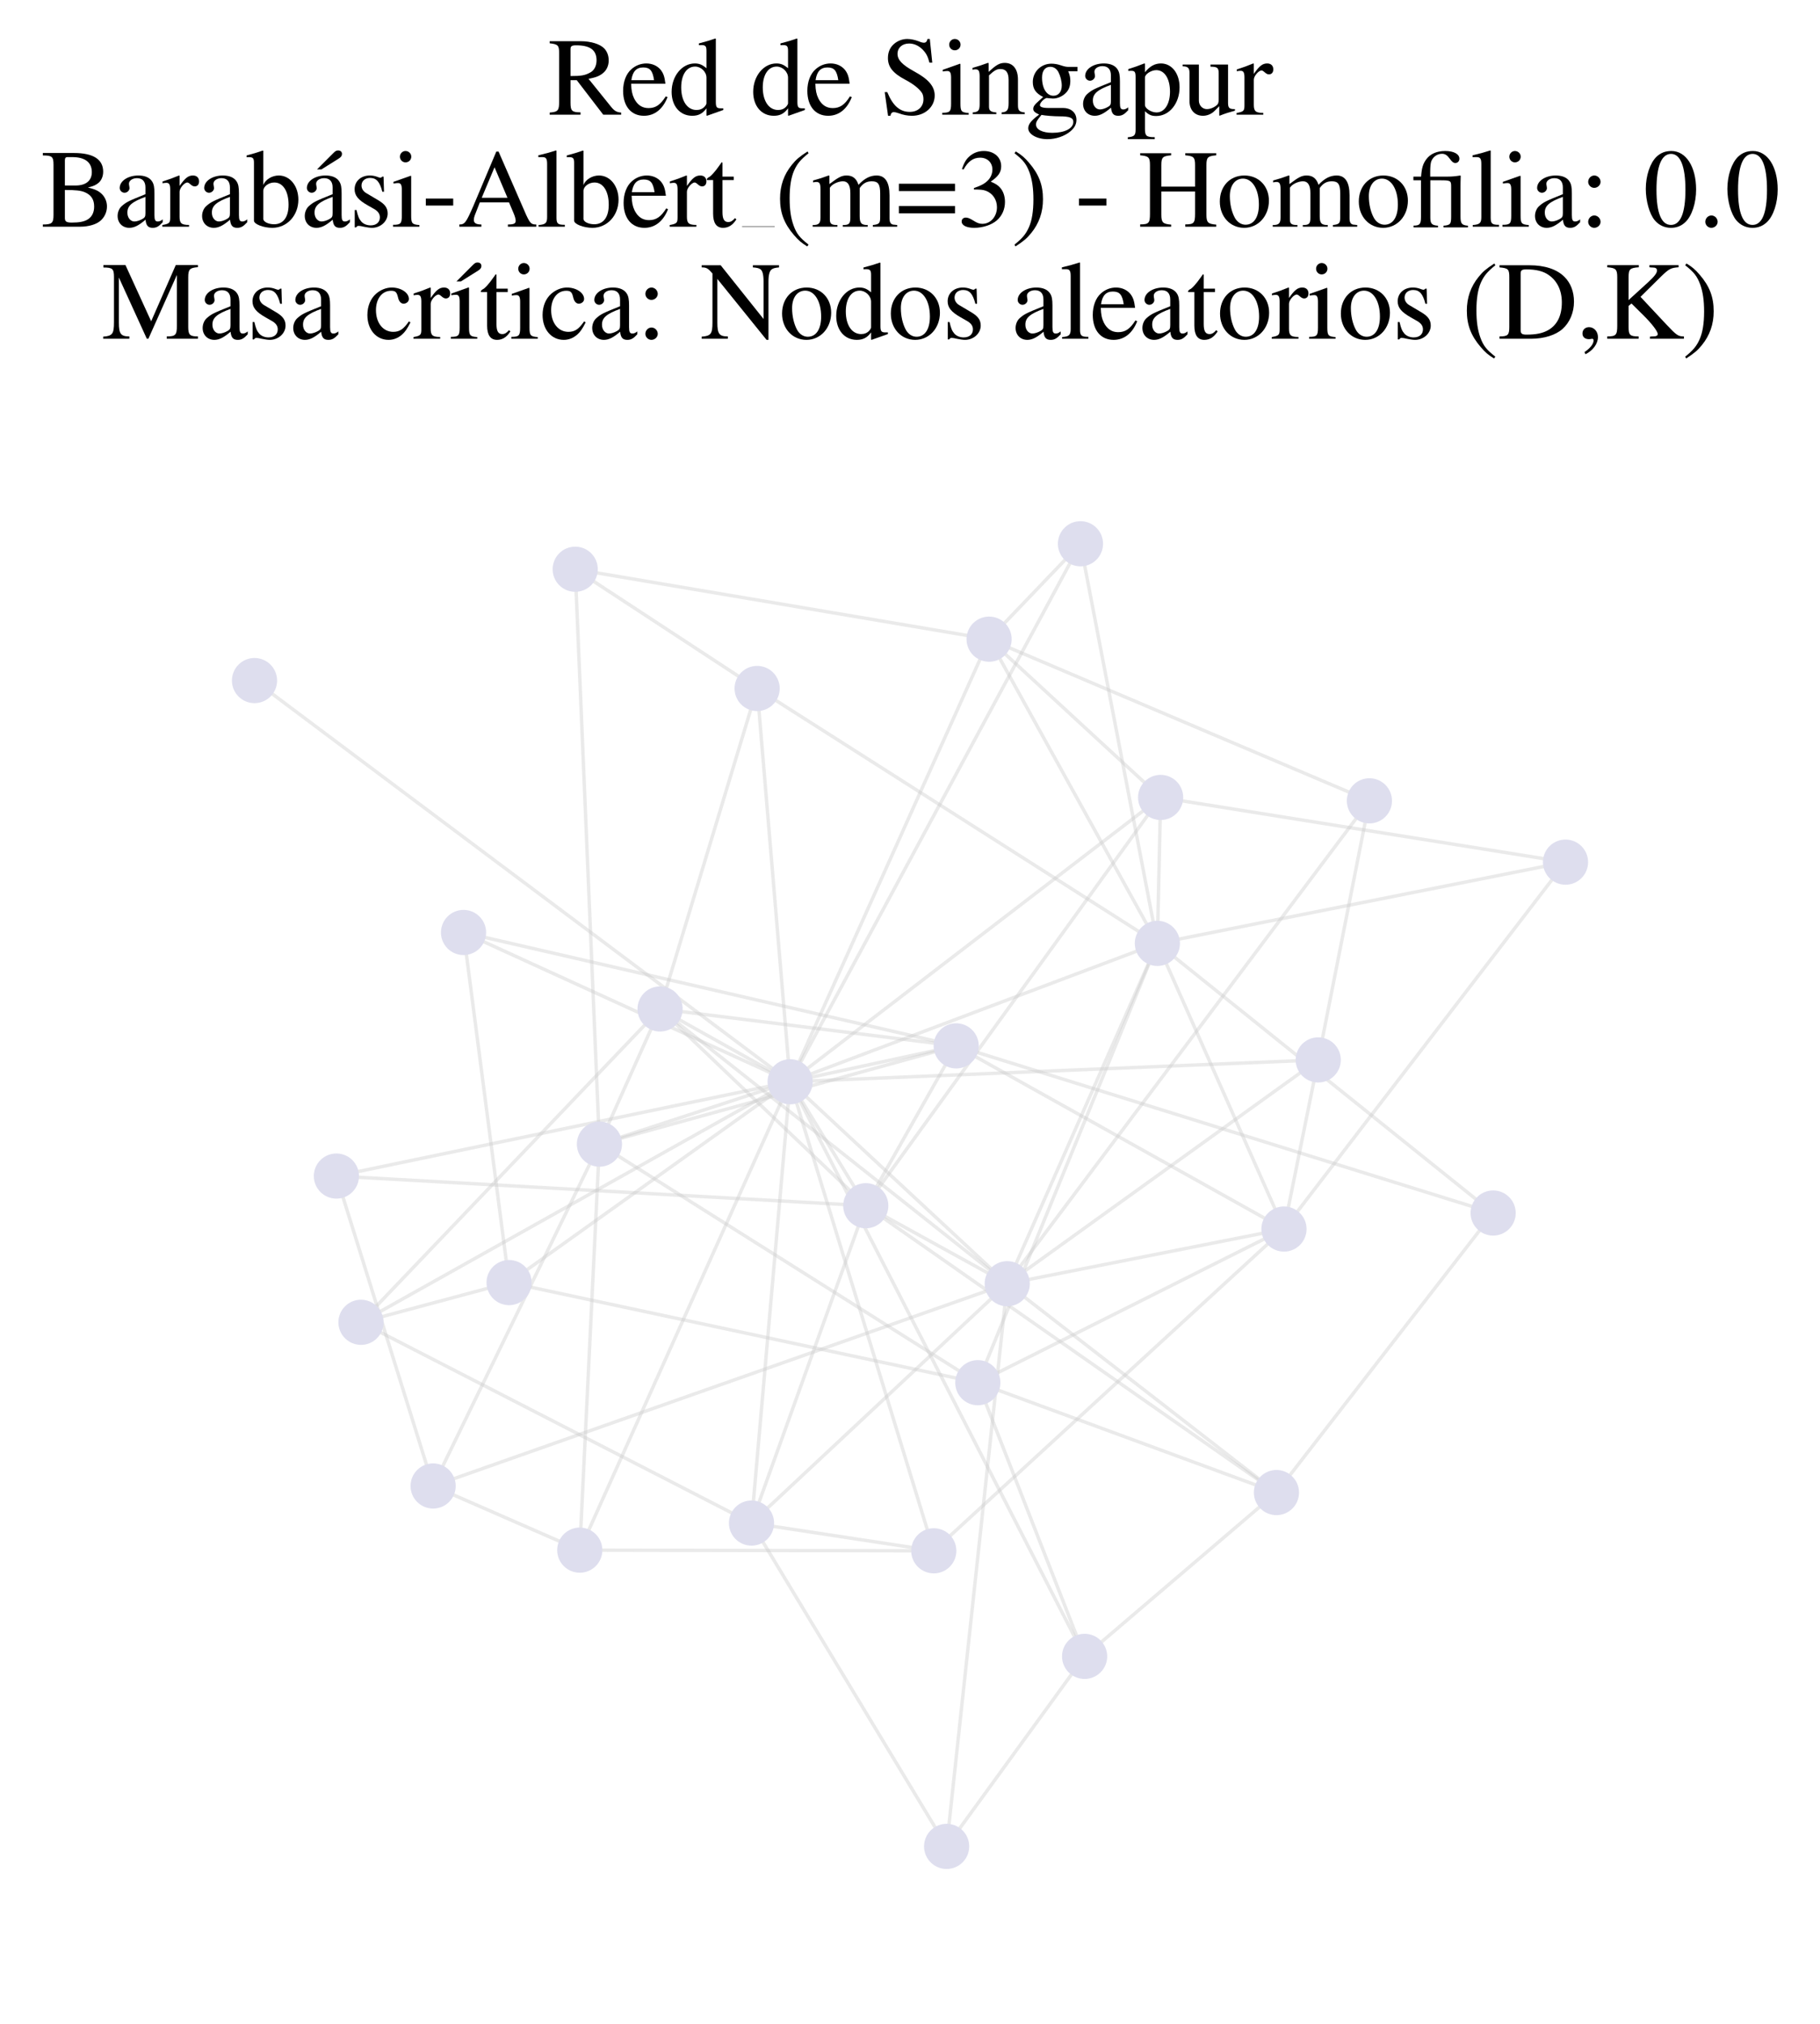 <?xml version="1.0" encoding="utf-8" standalone="no"?>
<!DOCTYPE svg PUBLIC "-//W3C//DTD SVG 1.1//EN"
  "http://www.w3.org/Graphics/SVG/1.1/DTD/svg11.dtd">
<svg xmlns:xlink="http://www.w3.org/1999/xlink" width="160.052pt" height="177.988pt" viewBox="0 0 160.052 177.988" xmlns="http://www.w3.org/2000/svg" version="1.1">
 <defs>
  <style type="text/css">*{stroke-linejoin: round; stroke-linecap: butt}</style>
 </defs>
 <g id="figure_1">
  <g id="patch_1">
   <path d="M 0 177.988 
L 160.052 177.988 
L 160.052 -0 
L 0 -0 
z
" style="fill: #ffffff"/>
  </g>
  <g id="axes_1">
   <g id="LineCollection_1">
    <path d="M 69.485 95.124 
L 58.048 88.721 
" clip-path="url(#p60ad397b7a)" style="fill: none; stroke: #cccccc; stroke-opacity: 0.4; stroke-width: 0.3"/>
    <path d="M 69.485 95.124 
L 115.926 93.201 
" clip-path="url(#p60ad397b7a)" style="fill: none; stroke: #cccccc; stroke-opacity: 0.4; stroke-width: 0.3"/>
    <path d="M 69.485 95.124 
L 22.382 59.845 
" clip-path="url(#p60ad397b7a)" style="fill: none; stroke: #cccccc; stroke-opacity: 0.4; stroke-width: 0.3"/>
    <path d="M 69.485 95.124 
L 88.577 112.882 
" clip-path="url(#p60ad397b7a)" style="fill: none; stroke: #cccccc; stroke-opacity: 0.4; stroke-width: 0.3"/>
    <path d="M 69.485 95.124 
L 76.137 106.024 
" clip-path="url(#p60ad397b7a)" style="fill: none; stroke: #cccccc; stroke-opacity: 0.4; stroke-width: 0.3"/>
    <path d="M 69.485 95.124 
L 84.088 91.968 
" clip-path="url(#p60ad397b7a)" style="fill: none; stroke: #cccccc; stroke-opacity: 0.4; stroke-width: 0.3"/>
    <path d="M 69.485 95.124 
L 52.715 100.608 
" clip-path="url(#p60ad397b7a)" style="fill: none; stroke: #cccccc; stroke-opacity: 0.4; stroke-width: 0.3"/>
    <path d="M 69.485 95.124 
L 66.088 133.929 
" clip-path="url(#p60ad397b7a)" style="fill: none; stroke: #cccccc; stroke-opacity: 0.4; stroke-width: 0.3"/>
    <path d="M 69.485 95.124 
L 82.117 136.368 
" clip-path="url(#p60ad397b7a)" style="fill: none; stroke: #cccccc; stroke-opacity: 0.4; stroke-width: 0.3"/>
    <path d="M 69.485 95.124 
L 31.745 116.275 
" clip-path="url(#p60ad397b7a)" style="fill: none; stroke: #cccccc; stroke-opacity: 0.4; stroke-width: 0.3"/>
    <path d="M 69.485 95.124 
L 50.985 136.31 
" clip-path="url(#p60ad397b7a)" style="fill: none; stroke: #cccccc; stroke-opacity: 0.4; stroke-width: 0.3"/>
    <path d="M 69.485 95.124 
L 101.78 82.955 
" clip-path="url(#p60ad397b7a)" style="fill: none; stroke: #cccccc; stroke-opacity: 0.4; stroke-width: 0.3"/>
    <path d="M 69.485 95.124 
L 44.769 112.782 
" clip-path="url(#p60ad397b7a)" style="fill: none; stroke: #cccccc; stroke-opacity: 0.4; stroke-width: 0.3"/>
    <path d="M 69.485 95.124 
L 40.763 81.997 
" clip-path="url(#p60ad397b7a)" style="fill: none; stroke: #cccccc; stroke-opacity: 0.4; stroke-width: 0.3"/>
    <path d="M 69.485 95.124 
L 95.381 145.651 
" clip-path="url(#p60ad397b7a)" style="fill: none; stroke: #cccccc; stroke-opacity: 0.4; stroke-width: 0.3"/>
    <path d="M 69.485 95.124 
L 102.066 70.121 
" clip-path="url(#p60ad397b7a)" style="fill: none; stroke: #cccccc; stroke-opacity: 0.4; stroke-width: 0.3"/>
    <path d="M 69.485 95.124 
L 86.982 56.205 
" clip-path="url(#p60ad397b7a)" style="fill: none; stroke: #cccccc; stroke-opacity: 0.4; stroke-width: 0.3"/>
    <path d="M 69.485 95.124 
L 29.584 103.415 
" clip-path="url(#p60ad397b7a)" style="fill: none; stroke: #cccccc; stroke-opacity: 0.4; stroke-width: 0.3"/>
    <path d="M 69.485 95.124 
L 95.017 47.815 
" clip-path="url(#p60ad397b7a)" style="fill: none; stroke: #cccccc; stroke-opacity: 0.4; stroke-width: 0.3"/>
    <path d="M 69.485 95.124 
L 66.583 60.541 
" clip-path="url(#p60ad397b7a)" style="fill: none; stroke: #cccccc; stroke-opacity: 0.4; stroke-width: 0.3"/>
    <path d="M 58.048 88.721 
L 88.577 112.882 
" clip-path="url(#p60ad397b7a)" style="fill: none; stroke: #cccccc; stroke-opacity: 0.4; stroke-width: 0.3"/>
    <path d="M 58.048 88.721 
L 76.137 106.024 
" clip-path="url(#p60ad397b7a)" style="fill: none; stroke: #cccccc; stroke-opacity: 0.4; stroke-width: 0.3"/>
    <path d="M 58.048 88.721 
L 84.088 91.968 
" clip-path="url(#p60ad397b7a)" style="fill: none; stroke: #cccccc; stroke-opacity: 0.4; stroke-width: 0.3"/>
    <path d="M 58.048 88.721 
L 52.715 100.608 
" clip-path="url(#p60ad397b7a)" style="fill: none; stroke: #cccccc; stroke-opacity: 0.4; stroke-width: 0.3"/>
    <path d="M 58.048 88.721 
L 31.745 116.275 
" clip-path="url(#p60ad397b7a)" style="fill: none; stroke: #cccccc; stroke-opacity: 0.4; stroke-width: 0.3"/>
    <path d="M 58.048 88.721 
L 66.583 60.541 
" clip-path="url(#p60ad397b7a)" style="fill: none; stroke: #cccccc; stroke-opacity: 0.4; stroke-width: 0.3"/>
    <path d="M 115.926 93.201 
L 88.577 112.882 
" clip-path="url(#p60ad397b7a)" style="fill: none; stroke: #cccccc; stroke-opacity: 0.4; stroke-width: 0.3"/>
    <path d="M 115.926 93.201 
L 112.913 108.074 
" clip-path="url(#p60ad397b7a)" style="fill: none; stroke: #cccccc; stroke-opacity: 0.4; stroke-width: 0.3"/>
    <path d="M 115.926 93.201 
L 120.427 70.419 
" clip-path="url(#p60ad397b7a)" style="fill: none; stroke: #cccccc; stroke-opacity: 0.4; stroke-width: 0.3"/>
    <path d="M 88.577 112.882 
L 76.137 106.024 
" clip-path="url(#p60ad397b7a)" style="fill: none; stroke: #cccccc; stroke-opacity: 0.4; stroke-width: 0.3"/>
    <path d="M 88.577 112.882 
L 112.913 108.074 
" clip-path="url(#p60ad397b7a)" style="fill: none; stroke: #cccccc; stroke-opacity: 0.4; stroke-width: 0.3"/>
    <path d="M 88.577 112.882 
L 66.088 133.929 
" clip-path="url(#p60ad397b7a)" style="fill: none; stroke: #cccccc; stroke-opacity: 0.4; stroke-width: 0.3"/>
    <path d="M 88.577 112.882 
L 101.78 82.955 
" clip-path="url(#p60ad397b7a)" style="fill: none; stroke: #cccccc; stroke-opacity: 0.4; stroke-width: 0.3"/>
    <path d="M 88.577 112.882 
L 38.089 130.668 
" clip-path="url(#p60ad397b7a)" style="fill: none; stroke: #cccccc; stroke-opacity: 0.4; stroke-width: 0.3"/>
    <path d="M 88.577 112.882 
L 112.251 131.247 
" clip-path="url(#p60ad397b7a)" style="fill: none; stroke: #cccccc; stroke-opacity: 0.4; stroke-width: 0.3"/>
    <path d="M 88.577 112.882 
L 120.427 70.419 
" clip-path="url(#p60ad397b7a)" style="fill: none; stroke: #cccccc; stroke-opacity: 0.4; stroke-width: 0.3"/>
    <path d="M 88.577 112.882 
L 83.247 162.361 
" clip-path="url(#p60ad397b7a)" style="fill: none; stroke: #cccccc; stroke-opacity: 0.4; stroke-width: 0.3"/>
    <path d="M 76.137 106.024 
L 84.088 91.968 
" clip-path="url(#p60ad397b7a)" style="fill: none; stroke: #cccccc; stroke-opacity: 0.4; stroke-width: 0.3"/>
    <path d="M 76.137 106.024 
L 66.088 133.929 
" clip-path="url(#p60ad397b7a)" style="fill: none; stroke: #cccccc; stroke-opacity: 0.4; stroke-width: 0.3"/>
    <path d="M 76.137 106.024 
L 112.251 131.247 
" clip-path="url(#p60ad397b7a)" style="fill: none; stroke: #cccccc; stroke-opacity: 0.4; stroke-width: 0.3"/>
    <path d="M 76.137 106.024 
L 102.066 70.121 
" clip-path="url(#p60ad397b7a)" style="fill: none; stroke: #cccccc; stroke-opacity: 0.4; stroke-width: 0.3"/>
    <path d="M 76.137 106.024 
L 29.584 103.415 
" clip-path="url(#p60ad397b7a)" style="fill: none; stroke: #cccccc; stroke-opacity: 0.4; stroke-width: 0.3"/>
    <path d="M 84.088 91.968 
L 52.715 100.608 
" clip-path="url(#p60ad397b7a)" style="fill: none; stroke: #cccccc; stroke-opacity: 0.4; stroke-width: 0.3"/>
    <path d="M 84.088 91.968 
L 112.913 108.074 
" clip-path="url(#p60ad397b7a)" style="fill: none; stroke: #cccccc; stroke-opacity: 0.4; stroke-width: 0.3"/>
    <path d="M 84.088 91.968 
L 40.763 81.997 
" clip-path="url(#p60ad397b7a)" style="fill: none; stroke: #cccccc; stroke-opacity: 0.4; stroke-width: 0.3"/>
    <path d="M 84.088 91.968 
L 131.308 106.665 
" clip-path="url(#p60ad397b7a)" style="fill: none; stroke: #cccccc; stroke-opacity: 0.4; stroke-width: 0.3"/>
    <path d="M 52.715 100.608 
L 50.985 136.31 
" clip-path="url(#p60ad397b7a)" style="fill: none; stroke: #cccccc; stroke-opacity: 0.4; stroke-width: 0.3"/>
    <path d="M 52.715 100.608 
L 85.99 121.585 
" clip-path="url(#p60ad397b7a)" style="fill: none; stroke: #cccccc; stroke-opacity: 0.4; stroke-width: 0.3"/>
    <path d="M 52.715 100.608 
L 38.089 130.668 
" clip-path="url(#p60ad397b7a)" style="fill: none; stroke: #cccccc; stroke-opacity: 0.4; stroke-width: 0.3"/>
    <path d="M 52.715 100.608 
L 50.585 50.055 
" clip-path="url(#p60ad397b7a)" style="fill: none; stroke: #cccccc; stroke-opacity: 0.4; stroke-width: 0.3"/>
    <path d="M 112.913 108.074 
L 82.117 136.368 
" clip-path="url(#p60ad397b7a)" style="fill: none; stroke: #cccccc; stroke-opacity: 0.4; stroke-width: 0.3"/>
    <path d="M 112.913 108.074 
L 101.78 82.955 
" clip-path="url(#p60ad397b7a)" style="fill: none; stroke: #cccccc; stroke-opacity: 0.4; stroke-width: 0.3"/>
    <path d="M 112.913 108.074 
L 85.99 121.585 
" clip-path="url(#p60ad397b7a)" style="fill: none; stroke: #cccccc; stroke-opacity: 0.4; stroke-width: 0.3"/>
    <path d="M 112.913 108.074 
L 137.671 75.812 
" clip-path="url(#p60ad397b7a)" style="fill: none; stroke: #cccccc; stroke-opacity: 0.4; stroke-width: 0.3"/>
    <path d="M 66.088 133.929 
L 82.117 136.368 
" clip-path="url(#p60ad397b7a)" style="fill: none; stroke: #cccccc; stroke-opacity: 0.4; stroke-width: 0.3"/>
    <path d="M 66.088 133.929 
L 31.745 116.275 
" clip-path="url(#p60ad397b7a)" style="fill: none; stroke: #cccccc; stroke-opacity: 0.4; stroke-width: 0.3"/>
    <path d="M 66.088 133.929 
L 83.247 162.361 
" clip-path="url(#p60ad397b7a)" style="fill: none; stroke: #cccccc; stroke-opacity: 0.4; stroke-width: 0.3"/>
    <path d="M 82.117 136.368 
L 50.985 136.31 
" clip-path="url(#p60ad397b7a)" style="fill: none; stroke: #cccccc; stroke-opacity: 0.4; stroke-width: 0.3"/>
    <path d="M 31.745 116.275 
L 44.769 112.782 
" clip-path="url(#p60ad397b7a)" style="fill: none; stroke: #cccccc; stroke-opacity: 0.4; stroke-width: 0.3"/>
    <path d="M 50.985 136.31 
L 38.089 130.668 
" clip-path="url(#p60ad397b7a)" style="fill: none; stroke: #cccccc; stroke-opacity: 0.4; stroke-width: 0.3"/>
    <path d="M 101.78 82.955 
L 85.99 121.585 
" clip-path="url(#p60ad397b7a)" style="fill: none; stroke: #cccccc; stroke-opacity: 0.4; stroke-width: 0.3"/>
    <path d="M 101.78 82.955 
L 102.066 70.121 
" clip-path="url(#p60ad397b7a)" style="fill: none; stroke: #cccccc; stroke-opacity: 0.4; stroke-width: 0.3"/>
    <path d="M 101.78 82.955 
L 86.982 56.205 
" clip-path="url(#p60ad397b7a)" style="fill: none; stroke: #cccccc; stroke-opacity: 0.4; stroke-width: 0.3"/>
    <path d="M 101.78 82.955 
L 95.017 47.815 
" clip-path="url(#p60ad397b7a)" style="fill: none; stroke: #cccccc; stroke-opacity: 0.4; stroke-width: 0.3"/>
    <path d="M 101.78 82.955 
L 66.583 60.541 
" clip-path="url(#p60ad397b7a)" style="fill: none; stroke: #cccccc; stroke-opacity: 0.4; stroke-width: 0.3"/>
    <path d="M 101.78 82.955 
L 137.671 75.812 
" clip-path="url(#p60ad397b7a)" style="fill: none; stroke: #cccccc; stroke-opacity: 0.4; stroke-width: 0.3"/>
    <path d="M 101.78 82.955 
L 131.308 106.665 
" clip-path="url(#p60ad397b7a)" style="fill: none; stroke: #cccccc; stroke-opacity: 0.4; stroke-width: 0.3"/>
    <path d="M 85.99 121.585 
L 44.769 112.782 
" clip-path="url(#p60ad397b7a)" style="fill: none; stroke: #cccccc; stroke-opacity: 0.4; stroke-width: 0.3"/>
    <path d="M 85.99 121.585 
L 112.251 131.247 
" clip-path="url(#p60ad397b7a)" style="fill: none; stroke: #cccccc; stroke-opacity: 0.4; stroke-width: 0.3"/>
    <path d="M 85.99 121.585 
L 95.381 145.651 
" clip-path="url(#p60ad397b7a)" style="fill: none; stroke: #cccccc; stroke-opacity: 0.4; stroke-width: 0.3"/>
    <path d="M 38.089 130.668 
L 29.584 103.415 
" clip-path="url(#p60ad397b7a)" style="fill: none; stroke: #cccccc; stroke-opacity: 0.4; stroke-width: 0.3"/>
    <path d="M 44.769 112.782 
L 40.763 81.997 
" clip-path="url(#p60ad397b7a)" style="fill: none; stroke: #cccccc; stroke-opacity: 0.4; stroke-width: 0.3"/>
    <path d="M 112.251 131.247 
L 95.381 145.651 
" clip-path="url(#p60ad397b7a)" style="fill: none; stroke: #cccccc; stroke-opacity: 0.4; stroke-width: 0.3"/>
    <path d="M 112.251 131.247 
L 131.308 106.665 
" clip-path="url(#p60ad397b7a)" style="fill: none; stroke: #cccccc; stroke-opacity: 0.4; stroke-width: 0.3"/>
    <path d="M 95.381 145.651 
L 83.247 162.361 
" clip-path="url(#p60ad397b7a)" style="fill: none; stroke: #cccccc; stroke-opacity: 0.4; stroke-width: 0.3"/>
    <path d="M 102.066 70.121 
L 86.982 56.205 
" clip-path="url(#p60ad397b7a)" style="fill: none; stroke: #cccccc; stroke-opacity: 0.4; stroke-width: 0.3"/>
    <path d="M 102.066 70.121 
L 137.671 75.812 
" clip-path="url(#p60ad397b7a)" style="fill: none; stroke: #cccccc; stroke-opacity: 0.4; stroke-width: 0.3"/>
    <path d="M 86.982 56.205 
L 95.017 47.815 
" clip-path="url(#p60ad397b7a)" style="fill: none; stroke: #cccccc; stroke-opacity: 0.4; stroke-width: 0.3"/>
    <path d="M 86.982 56.205 
L 120.427 70.419 
" clip-path="url(#p60ad397b7a)" style="fill: none; stroke: #cccccc; stroke-opacity: 0.4; stroke-width: 0.3"/>
    <path d="M 86.982 56.205 
L 50.585 50.055 
" clip-path="url(#p60ad397b7a)" style="fill: none; stroke: #cccccc; stroke-opacity: 0.4; stroke-width: 0.3"/>
    <path d="M 66.583 60.541 
L 50.585 50.055 
" clip-path="url(#p60ad397b7a)" style="fill: none; stroke: #cccccc; stroke-opacity: 0.4; stroke-width: 0.3"/>
   </g>
   <g id="PathCollection_1">
    <defs>
     <path id="C0_0_8734e016ea" d="M 0 1.936 
C 0.514 1.936 1.006 1.732 1.369 1.369 
C 1.732 1.006 1.936 0.514 1.936 -0 
C 1.936 -0.514 1.732 -1.006 1.369 -1.369 
C 1.006 -1.732 0.514 -1.936 0 -1.936 
C -0.514 -1.936 -1.006 -1.732 -1.369 -1.369 
C -1.732 -1.006 -1.936 -0.514 -1.936 0 
C -1.936 0.514 -1.732 1.006 -1.369 1.369 
C -1.006 1.732 -0.514 1.936 0 1.936 
z
"/>
    </defs>
    <g clip-path="url(#p60ad397b7a)">
     <use xlink:href="#C0_0_8734e016ea" x="69.485" y="95.124" style="fill: #dedeee; stroke: #dedeee; stroke-width: 0.1"/>
    </g>
    <g clip-path="url(#p60ad397b7a)">
     <use xlink:href="#C0_0_8734e016ea" x="58.048" y="88.721" style="fill: #dedeee; stroke: #dedeee; stroke-width: 0.1"/>
    </g>
    <g clip-path="url(#p60ad397b7a)">
     <use xlink:href="#C0_0_8734e016ea" x="115.926" y="93.201" style="fill: #dedeee; stroke: #dedeee; stroke-width: 0.1"/>
    </g>
    <g clip-path="url(#p60ad397b7a)">
     <use xlink:href="#C0_0_8734e016ea" x="22.382" y="59.845" style="fill: #dedeee; stroke: #dedeee; stroke-width: 0.1"/>
    </g>
    <g clip-path="url(#p60ad397b7a)">
     <use xlink:href="#C0_0_8734e016ea" x="88.577" y="112.882" style="fill: #dedeee; stroke: #dedeee; stroke-width: 0.1"/>
    </g>
    <g clip-path="url(#p60ad397b7a)">
     <use xlink:href="#C0_0_8734e016ea" x="76.137" y="106.024" style="fill: #dedeee; stroke: #dedeee; stroke-width: 0.1"/>
    </g>
    <g clip-path="url(#p60ad397b7a)">
     <use xlink:href="#C0_0_8734e016ea" x="84.088" y="91.968" style="fill: #dedeee; stroke: #dedeee; stroke-width: 0.1"/>
    </g>
    <g clip-path="url(#p60ad397b7a)">
     <use xlink:href="#C0_0_8734e016ea" x="52.715" y="100.608" style="fill: #dedeee; stroke: #dedeee; stroke-width: 0.1"/>
    </g>
    <g clip-path="url(#p60ad397b7a)">
     <use xlink:href="#C0_0_8734e016ea" x="112.913" y="108.074" style="fill: #dedeee; stroke: #dedeee; stroke-width: 0.1"/>
    </g>
    <g clip-path="url(#p60ad397b7a)">
     <use xlink:href="#C0_0_8734e016ea" x="66.088" y="133.929" style="fill: #dedeee; stroke: #dedeee; stroke-width: 0.1"/>
    </g>
    <g clip-path="url(#p60ad397b7a)">
     <use xlink:href="#C0_0_8734e016ea" x="82.117" y="136.368" style="fill: #dedeee; stroke: #dedeee; stroke-width: 0.1"/>
    </g>
    <g clip-path="url(#p60ad397b7a)">
     <use xlink:href="#C0_0_8734e016ea" x="31.745" y="116.275" style="fill: #dedeee; stroke: #dedeee; stroke-width: 0.1"/>
    </g>
    <g clip-path="url(#p60ad397b7a)">
     <use xlink:href="#C0_0_8734e016ea" x="50.985" y="136.31" style="fill: #dedeee; stroke: #dedeee; stroke-width: 0.1"/>
    </g>
    <g clip-path="url(#p60ad397b7a)">
     <use xlink:href="#C0_0_8734e016ea" x="101.78" y="82.955" style="fill: #dedeee; stroke: #dedeee; stroke-width: 0.1"/>
    </g>
    <g clip-path="url(#p60ad397b7a)">
     <use xlink:href="#C0_0_8734e016ea" x="85.99" y="121.585" style="fill: #dedeee; stroke: #dedeee; stroke-width: 0.1"/>
    </g>
    <g clip-path="url(#p60ad397b7a)">
     <use xlink:href="#C0_0_8734e016ea" x="38.089" y="130.668" style="fill: #dedeee; stroke: #dedeee; stroke-width: 0.1"/>
    </g>
    <g clip-path="url(#p60ad397b7a)">
     <use xlink:href="#C0_0_8734e016ea" x="44.769" y="112.782" style="fill: #dedeee; stroke: #dedeee; stroke-width: 0.1"/>
    </g>
    <g clip-path="url(#p60ad397b7a)">
     <use xlink:href="#C0_0_8734e016ea" x="40.763" y="81.997" style="fill: #dedeee; stroke: #dedeee; stroke-width: 0.1"/>
    </g>
    <g clip-path="url(#p60ad397b7a)">
     <use xlink:href="#C0_0_8734e016ea" x="112.251" y="131.247" style="fill: #dedeee; stroke: #dedeee; stroke-width: 0.1"/>
    </g>
    <g clip-path="url(#p60ad397b7a)">
     <use xlink:href="#C0_0_8734e016ea" x="95.381" y="145.651" style="fill: #dedeee; stroke: #dedeee; stroke-width: 0.1"/>
    </g>
    <g clip-path="url(#p60ad397b7a)">
     <use xlink:href="#C0_0_8734e016ea" x="102.066" y="70.121" style="fill: #dedeee; stroke: #dedeee; stroke-width: 0.1"/>
    </g>
    <g clip-path="url(#p60ad397b7a)">
     <use xlink:href="#C0_0_8734e016ea" x="86.982" y="56.205" style="fill: #dedeee; stroke: #dedeee; stroke-width: 0.1"/>
    </g>
    <g clip-path="url(#p60ad397b7a)">
     <use xlink:href="#C0_0_8734e016ea" x="29.584" y="103.415" style="fill: #dedeee; stroke: #dedeee; stroke-width: 0.1"/>
    </g>
    <g clip-path="url(#p60ad397b7a)">
     <use xlink:href="#C0_0_8734e016ea" x="95.017" y="47.815" style="fill: #dedeee; stroke: #dedeee; stroke-width: 0.1"/>
    </g>
    <g clip-path="url(#p60ad397b7a)">
     <use xlink:href="#C0_0_8734e016ea" x="66.583" y="60.541" style="fill: #dedeee; stroke: #dedeee; stroke-width: 0.1"/>
    </g>
    <g clip-path="url(#p60ad397b7a)">
     <use xlink:href="#C0_0_8734e016ea" x="120.427" y="70.419" style="fill: #dedeee; stroke: #dedeee; stroke-width: 0.1"/>
    </g>
    <g clip-path="url(#p60ad397b7a)">
     <use xlink:href="#C0_0_8734e016ea" x="137.671" y="75.812" style="fill: #dedeee; stroke: #dedeee; stroke-width: 0.1"/>
    </g>
    <g clip-path="url(#p60ad397b7a)">
     <use xlink:href="#C0_0_8734e016ea" x="131.308" y="106.665" style="fill: #dedeee; stroke: #dedeee; stroke-width: 0.1"/>
    </g>
    <g clip-path="url(#p60ad397b7a)">
     <use xlink:href="#C0_0_8734e016ea" x="50.585" y="50.055" style="fill: #dedeee; stroke: #dedeee; stroke-width: 0.1"/>
    </g>
    <g clip-path="url(#p60ad397b7a)">
     <use xlink:href="#C0_0_8734e016ea" x="83.247" y="162.361" style="fill: #dedeee; stroke: #dedeee; stroke-width: 0.1"/>
    </g>
   </g>
   <g id="text_1">
    <!-- Red de Singapur -->
    <g transform="translate(48.173 10.084) scale(0.096 -0.096)">
     <defs>
      <path id="NimbusRomNo9L-Regu-52" d="M 4218 121 
C 3974 140 3846 205 3661 424 
L 2342 2061 
C 2771 2143 2963 2219 3174 2388 
C 3379 2553 3501 2818 3501 3113 
C 3501 3385 3418 3618 3251 3801 
C 3008 4059 2477 4224 1875 4224 
L 109 4224 
L 109 4102 
C 589 4051 653 3981 653 3528 
L 653 765 
C 653 236 589 159 109 121 
L 109 0 
L 1882 0 
L 1882 134 
C 1389 134 1306 219 1306 692 
L 1306 1984 
L 1664 1984 
L 3187 0 
L 4218 0 
L 4218 121 
z
M 1306 3762 
C 1306 3937 1376 3987 1632 3987 
C 2432 3987 2803 3716 2803 3123 
C 2803 2807 2669 2542 2438 2423 
C 2144 2258 1920 2221 1306 2221 
L 1306 3762 
z
" transform="scale(0.016)"/>
      <path id="NimbusRomNo9L-Regu-65" d="M 2611 1053 
C 2304 564 2029 378 1619 378 
C 1254 378 979 564 794 930 
C 678 1174 634 1386 621 1779 
L 2592 1779 
C 2541 2193 2477 2377 2317 2581 
C 2125 2811 1830 2944 1498 2944 
C 1178 2944 877 2829 634 2611 
C 333 2349 160 1894 160 1370 
C 160 486 621 -64 1357 -64 
C 1965 -64 2445 315 2714 1008 
L 2611 1053 
z
M 634 1984 
C 704 2479 922 2714 1312 2714 
C 1702 2714 1856 2535 1939 1984 
L 634 1984 
z
" transform="scale(0.016)"/>
      <path id="NimbusRomNo9L-Regu-64" d="M 2202 -64 
L 3142 269 
L 3142 365 
C 3027 365 3014 365 2995 365 
C 2765 365 2714 435 2714 731 
L 2714 4364 
L 2682 4377 
C 2374 4268 2150 4204 1741 4096 
L 1741 3994 
C 1792 4000 1830 4000 1882 4000 
C 2118 4000 2176 3936 2176 3672 
L 2176 2669 
C 1933 2874 1760 2944 1504 2944 
C 768 2944 173 2221 173 1312 
C 173 493 653 -64 1357 -64 
C 1715 -64 1958 64 2176 365 
L 2176 -45 
L 2202 -64 
z
M 2176 653 
C 2176 608 2131 531 2067 461 
C 1952 333 1792 269 1606 269 
C 1075 269 723 781 723 1568 
C 723 2291 1037 2765 1523 2765 
C 1862 2765 2176 2464 2176 2125 
L 2176 653 
z
" transform="scale(0.016)"/>
      <path id="NimbusRomNo9L-Regu-53" d="M 2861 4352 
L 2726 4352 
C 2701 4205 2630 4135 2522 4135 
C 2458 4135 2349 4160 2240 4212 
C 2003 4301 1766 4352 1562 4352 
C 1286 4352 1005 4244 794 4058 
C 570 3859 454 3590 454 3256 
C 454 2743 736 2385 1453 2006 
C 1914 1763 2246 1499 2406 1256 
C 2464 1173 2496 1038 2496 884 
C 2496 454 2176 160 1709 160 
C 1139 160 736 513 416 1296 
L 269 1296 
L 461 -64 
L 602 -64 
C 608 57 685 147 781 147 
C 851 147 960 122 1082 79 
C 1325 -14 1581 -64 1837 -64 
C 2573 -64 3142 442 3142 1101 
C 3142 1626 2790 2042 1946 2496 
C 1274 2868 1005 3149 1005 3495 
C 1005 3847 1274 4090 1670 4090 
C 1958 4090 2227 3968 2451 3738 
C 2650 3533 2739 3367 2842 2989 
L 3002 2989 
L 2861 4352 
z
" transform="scale(0.016)"/>
      <path id="NimbusRomNo9L-Regu-69" d="M 1120 2929 
L 128 2579 
L 128 2484 
L 179 2490 
C 256 2502 339 2509 397 2509 
C 550 2509 608 2406 608 2125 
L 608 640 
C 608 179 544 109 102 109 
L 102 0 
L 1619 0 
L 1619 96 
C 1197 128 1146 191 1146 650 
L 1146 2910 
L 1120 2929 
z
M 819 4352 
C 646 4352 499 4205 499 4026 
C 499 3847 640 3699 819 3699 
C 1005 3699 1152 3840 1152 4026 
C 1152 4205 1005 4352 819 4352 
z
" transform="scale(0.016)"/>
      <path id="NimbusRomNo9L-Regu-6e" d="M 102 2579 
C 141 2598 205 2605 275 2605 
C 454 2605 512 2509 512 2195 
L 512 608 
C 512 243 442 154 115 128 
L 115 32 
L 1472 32 
L 1472 128 
C 1146 154 1050 230 1050 461 
L 1050 2259 
C 1357 2547 1498 2624 1709 2624 
C 2022 2624 2176 2426 2176 2003 
L 2176 666 
C 2176 262 2093 154 1773 128 
L 1773 32 
L 3104 32 
L 3104 128 
C 2790 160 2714 237 2714 550 
L 2714 2016 
C 2714 2618 2432 2976 1958 2976 
C 1664 2976 1466 2867 1030 2458 
L 1030 2963 
L 986 2976 
C 672 2861 454 2790 102 2688 
L 102 2579 
z
" transform="scale(0.016)"/>
      <path id="NimbusRomNo9L-Regu-67" d="M 3008 2496 
L 3008 2746 
L 2515 2746 
C 2387 2746 2291 2763 2163 2802 
L 2022 2847 
C 1850 2903 1677 2931 1510 2931 
C 915 2931 442 2467 442 1881 
C 442 1476 614 1230 1037 1018 
C 915 906 800 799 762 768 
C 550 588 467 463 467 338 
C 467 206 544 131 806 6 
C 352 -329 179 -543 179 -781 
C 179 -1124 678 -1408 1286 -1408 
C 1766 -1408 2266 -1238 2598 -962 
C 2842 -759 2950 -548 2950 -299 
C 2950 108 2650 384 2176 384 
L 1350 384 
C 1011 384 851 443 851 548 
C 851 678 1062 908 1235 960 
C 1293 953 1338 947 1357 947 
C 1478 934 1562 928 1600 928 
C 1837 928 2093 1026 2291 1203 
C 2502 1387 2598 1617 2598 1945 
C 2598 2135 2566 2286 2477 2496 
L 3008 2496 
z
M 941 -13 
C 1152 -58 1664 -96 1978 -96 
C 2560 -96 2771 -180 2771 -414 
C 2771 -791 2285 -1043 1562 -1043 
C 998 -1043 627 -855 627 -570 
C 627 -420 672 -336 941 -13 
z
M 973 2145 
C 973 2526 1152 2752 1446 2752 
C 1645 2752 1811 2642 1914 2449 
C 2029 2223 2106 1927 2106 1675 
C 2106 1314 1920 1088 1626 1088 
C 1242 1088 973 1507 973 2126 
L 973 2145 
z
" transform="scale(0.016)"/>
      <path id="NimbusRomNo9L-Regu-61" d="M 2829 423 
C 2720 333 2643 301 2547 301 
C 2400 301 2355 390 2355 672 
L 2355 1920 
C 2355 2253 2323 2438 2227 2592 
C 2086 2822 1811 2944 1434 2944 
C 832 2944 358 2630 358 2227 
C 358 2080 486 1952 634 1952 
C 787 1952 922 2080 922 2221 
C 922 2246 915 2278 909 2323 
C 896 2381 890 2432 890 2477 
C 890 2650 1094 2790 1350 2790 
C 1664 2790 1837 2605 1837 2259 
L 1837 1869 
C 851 1472 742 1421 467 1178 
C 326 1050 237 832 237 621 
C 237 218 518 -64 909 -64 
C 1190 -64 1453 70 1843 403 
C 1875 70 1990 -64 2253 -64 
C 2470 -64 2605 13 2829 256 
L 2829 423 
z
M 1837 783 
C 1837 584 1805 526 1670 449 
C 1517 359 1338 301 1203 301 
C 979 301 800 520 800 796 
L 800 822 
C 800 1201 1062 1433 1837 1715 
L 1837 783 
z
" transform="scale(0.016)"/>
      <path id="NimbusRomNo9L-Regu-70" d="M 58 2516 
C 115 2522 160 2522 218 2522 
C 435 2522 480 2458 480 2155 
L 480 -855 
C 480 -1189 410 -1261 32 -1299 
L 32 -1408 
L 1581 -1408 
L 1581 -1293 
C 1101 -1293 1018 -1222 1018 -816 
L 1018 199 
C 1242 -13 1395 -77 1664 -77 
C 2419 -77 3008 643 3008 1575 
C 3008 2372 2560 2944 1939 2944 
C 1581 2944 1299 2784 1018 2438 
L 1018 2931 
L 979 2944 
C 634 2810 410 2726 58 2618 
L 58 2516 
z
M 1018 2136 
C 1018 2329 1376 2560 1670 2560 
C 2144 2560 2458 2071 2458 1324 
C 2458 611 2144 128 1683 128 
C 1382 128 1018 359 1018 552 
L 1018 2136 
z
" transform="scale(0.016)"/>
      <path id="NimbusRomNo9L-Regu-75" d="M 3066 320 
L 3034 320 
C 2739 320 2669 390 2669 685 
L 2669 2880 
L 1658 2880 
L 1658 2758 
C 2054 2758 2131 2694 2131 2375 
L 2131 875 
C 2131 697 2099 607 2010 537 
C 1837 397 1638 320 1446 320 
C 1197 320 992 537 992 805 
L 992 2880 
L 58 2880 
L 58 2778 
C 365 2778 454 2682 454 2387 
L 454 770 
C 454 263 762 -64 1229 -64 
C 1466 -64 1715 38 1888 211 
L 2163 486 
L 2163 -45 
L 2189 -58 
C 2509 70 2739 141 3066 230 
L 3066 320 
z
" transform="scale(0.016)"/>
      <path id="NimbusRomNo9L-Regu-72" d="M 45 2496 
C 134 2515 192 2522 269 2522 
C 429 2522 486 2419 486 2138 
L 486 538 
C 486 218 442 173 32 96 
L 32 0 
L 1568 0 
L 1568 102 
C 1133 102 1024 199 1024 565 
L 1024 2013 
C 1024 2219 1299 2541 1472 2541 
C 1510 2541 1568 2509 1638 2445 
C 1741 2355 1811 2317 1894 2317 
C 2048 2317 2144 2426 2144 2605 
C 2144 2816 2010 2944 1792 2944 
C 1523 2944 1338 2797 1024 2343 
L 1024 2931 
L 992 2944 
C 653 2803 422 2721 45 2599 
L 45 2496 
z
" transform="scale(0.016)"/>
     </defs>
     <use xlink:href="#NimbusRomNo9L-Regu-52" transform="scale(0.996)"/>
     <use xlink:href="#NimbusRomNo9L-Regu-65" transform="translate(66.45 0) scale(0.996)"/>
     <use xlink:href="#NimbusRomNo9L-Regu-64" transform="translate(110.684 0) scale(0.996)"/>
     <use xlink:href="#NimbusRomNo9L-Regu-64" transform="translate(185.403 0) scale(0.996)"/>
     <use xlink:href="#NimbusRomNo9L-Regu-65" transform="translate(235.217 0) scale(0.996)"/>
     <use xlink:href="#NimbusRomNo9L-Regu-53" transform="translate(304.357 0) scale(0.996)"/>
     <use xlink:href="#NimbusRomNo9L-Regu-69" transform="translate(359.748 0) scale(0.996)"/>
     <use xlink:href="#NimbusRomNo9L-Regu-6e" transform="translate(387.444 0) scale(0.996)"/>
     <use xlink:href="#NimbusRomNo9L-Regu-67" transform="translate(437.257 0) scale(0.996)"/>
     <use xlink:href="#NimbusRomNo9L-Regu-61" transform="translate(486.573 0) scale(0.996)"/>
     <use xlink:href="#NimbusRomNo9L-Regu-70" transform="translate(530.806 0) scale(0.996)"/>
     <use xlink:href="#NimbusRomNo9L-Regu-75" transform="translate(580.619 0) scale(0.996)"/>
     <use xlink:href="#NimbusRomNo9L-Regu-72" transform="translate(630.433 0) scale(0.996)"/>
    </g>
    <!-- Barabási-Albert_(m=3) - Homofilia: 0.0 -->
    <g transform="translate(3.6 19.936) scale(0.096 -0.096)">
     <defs>
      <path id="NimbusRomNo9L-Regu-42" d="M 109 4237 
L 109 4096 
C 646 4096 723 4026 723 3548 
L 723 689 
C 723 212 640 128 109 128 
L 109 0 
L 2246 0 
C 2746 0 3200 136 3437 356 
C 3667 564 3795 855 3795 1165 
C 3795 1451 3680 1710 3482 1897 
C 3290 2072 3117 2150 2701 2253 
C 3034 2335 3168 2398 3322 2531 
C 3482 2671 3578 2903 3578 3163 
C 3578 3871 3008 4237 1901 4237 
L 109 4237 
z
M 1376 2112 
C 1997 2112 2291 2080 2522 1982 
C 2886 1827 3059 1568 3059 1159 
C 3059 809 2925 555 2669 406 
C 2464 290 2202 238 1779 238 
C 1466 238 1376 296 1376 504 
L 1376 2112 
z
M 1376 2368 
L 1376 3812 
C 1376 3944 1421 4001 1517 4001 
L 1798 4001 
C 2534 4001 2925 3699 2925 3137 
C 2925 2646 2586 2368 1984 2368 
L 1376 2368 
z
" transform="scale(0.016)"/>
      <path id="NimbusRomNo9L-Regu-62" d="M 979 4364 
L 947 4377 
C 678 4281 506 4230 205 4147 
L 19 4096 
L 19 3994 
C 58 4000 83 4000 128 4000 
C 384 4000 442 3942 442 3673 
L 442 347 
C 442 147 986 -64 1498 -64 
C 2342 -64 2995 640 2995 1555 
C 2995 2342 2509 2944 1869 2944 
C 1478 2944 1107 2714 979 2400 
L 979 4364 
z
M 979 2061 
C 979 2310 1280 2541 1613 2541 
C 2112 2541 2432 2042 2432 1261 
C 2432 550 2125 141 1600 141 
C 1267 141 979 288 979 448 
L 979 2061 
z
" transform="scale(0.016)"/>
      <path id="NimbusRomNo9L-Regu-b4" d="M 851 3264 
L 1837 3882 
C 1971 3964 2029 4047 2029 4148 
C 2029 4275 1946 4352 1805 4352 
C 1709 4352 1651 4320 1536 4206 
L 595 3264 
L 851 3264 
z
" transform="scale(0.016)"/>
      <path id="NimbusRomNo9L-Regu-73" d="M 2016 2010 
L 1990 2880 
L 1920 2880 
L 1907 2867 
C 1850 2822 1843 2816 1818 2816 
C 1779 2816 1715 2829 1645 2861 
C 1504 2915 1363 2944 1197 2944 
C 691 2944 326 2616 326 2154 
C 326 1796 531 1539 1075 1231 
L 1446 1020 
C 1670 892 1779 737 1779 539 
C 1779 256 1574 77 1248 77 
C 1030 77 832 159 710 298 
C 576 455 518 600 435 960 
L 333 960 
L 333 -39 
L 416 -39 
C 461 33 486 48 563 48 
C 621 48 710 35 858 -2 
C 1037 -39 1210 -64 1325 -64 
C 1818 -64 2227 308 2227 757 
C 2227 1077 2074 1289 1690 1520 
L 998 1930 
C 819 2033 723 2194 723 2367 
C 723 2624 922 2803 1216 2803 
C 1581 2803 1773 2583 1920 2010 
L 2016 2010 
z
" transform="scale(0.016)"/>
      <path id="NimbusRomNo9L-Regu-2d" d="M 250 1619 
L 250 1216 
L 1824 1216 
L 1824 1619 
L 250 1619 
z
" transform="scale(0.016)"/>
      <path id="NimbusRomNo9L-Regu-41" d="M 4518 128 
C 4230 128 4166 192 3942 667 
L 2349 4320 
L 2221 4320 
L 890 1168 
C 480 231 403 128 96 128 
L 96 0 
L 1363 0 
L 1363 128 
C 1056 128 928 212 928 393 
C 928 470 947 560 979 645 
L 1274 1401 
L 2950 1401 
L 3213 778 
C 3290 602 3334 434 3334 342 
C 3334 180 3226 128 2886 128 
L 2886 0 
L 4518 0 
L 4518 128 
z
M 1382 1664 
L 2118 3416 
L 2861 1664 
L 1382 1664 
z
" transform="scale(0.016)"/>
      <path id="NimbusRomNo9L-Regu-6c" d="M 122 4000 
L 160 4000 
C 230 4000 307 4000 358 4000 
C 563 4000 627 3910 627 3610 
L 627 557 
C 627 211 538 128 134 96 
L 134 0 
L 1645 0 
L 1645 109 
C 1242 109 1165 173 1165 528 
L 1165 4371 
L 1139 4384 
C 806 4275 563 4211 122 4103 
L 122 4000 
z
" transform="scale(0.016)"/>
      <path id="NimbusRomNo9L-Regu-74" d="M 1632 2880 
L 986 2880 
L 986 3622 
C 986 3686 979 3706 941 3706 
C 896 3648 858 3590 813 3526 
C 570 3174 294 2867 192 2841 
C 122 2794 83 2748 83 2715 
C 83 2695 90 2682 109 2682 
L 448 2682 
L 448 751 
C 448 212 640 -64 1018 -64 
C 1331 -64 1574 90 1786 423 
L 1702 493 
C 1568 333 1459 269 1318 269 
C 1082 269 986 443 986 847 
L 986 2682 
L 1632 2682 
L 1632 2880 
z
" transform="scale(0.016)"/>
      <path id="NimbusRomNo9L-Regu-28" d="M 1888 4326 
C 1414 4019 1222 3853 986 3558 
C 531 3002 307 2362 307 1613 
C 307 800 544 173 1107 -480 
C 1370 -787 1536 -928 1869 -1133 
L 1946 -1030 
C 1434 -627 1254 -403 1082 77 
C 928 506 858 992 858 1632 
C 858 2304 941 2829 1114 3226 
C 1293 3622 1485 3853 1946 4224 
L 1888 4326 
z
" transform="scale(0.016)"/>
      <path id="NimbusRomNo9L-Regu-6d" d="M 122 2547 
C 205 2566 256 2573 326 2573 
C 493 2573 550 2470 550 2162 
L 550 539 
C 550 192 461 96 102 96 
L 102 0 
L 1523 0 
L 1523 96 
C 1184 96 1088 166 1088 418 
L 1088 2234 
C 1088 2246 1139 2310 1184 2355 
C 1344 2502 1619 2611 1843 2611 
C 2125 2611 2266 2385 2266 1932 
L 2266 528 
C 2266 167 2195 96 1830 96 
L 1830 0 
L 3264 0 
L 3264 96 
C 2899 96 2803 205 2803 603 
L 2803 2221 
C 2995 2496 3206 2611 3501 2611 
C 3866 2611 3981 2438 3981 1907 
L 3981 557 
C 3981 192 3930 141 3558 96 
L 3558 0 
L 4960 0 
L 4960 96 
L 4794 115 
C 4602 115 4518 230 4518 480 
L 4518 1802 
C 4518 2559 4269 2944 3776 2944 
C 3405 2944 3078 2778 2733 2407 
C 2618 2771 2400 2944 2054 2944 
C 1773 2944 1594 2854 1062 2451 
L 1062 2931 
L 1018 2944 
C 691 2822 474 2752 122 2656 
L 122 2547 
z
" transform="scale(0.016)"/>
      <path id="NimbusRomNo9L-Regu-3d" d="M 3418 2470 
L 192 2470 
L 192 2048 
L 3418 2048 
L 3418 2470 
z
M 3418 1190 
L 192 1190 
L 192 768 
L 3418 768 
L 3418 1190 
z
" transform="scale(0.016)"/>
      <path id="NimbusRomNo9L-Regu-33" d="M 979 2138 
C 1357 2138 1504 2125 1658 2068 
C 2054 1927 2304 1562 2304 1120 
C 2304 583 1939 167 1466 167 
C 1293 167 1165 212 928 365 
C 736 480 627 525 518 525 
C 371 525 275 436 275 301 
C 275 77 550 -64 998 -64 
C 1491 -64 1997 103 2298 365 
C 2598 628 2765 999 2765 1428 
C 2765 1754 2662 2055 2477 2253 
C 2349 2394 2227 2471 1946 2592 
C 2387 2893 2547 3130 2547 3476 
C 2547 3994 2138 4352 1549 4352 
C 1229 4352 947 4244 717 4039 
C 525 3866 429 3699 288 3315 
L 384 3290 
C 646 3757 934 3968 1338 3968 
C 1754 3968 2042 3687 2042 3284 
C 2042 3053 1946 2823 1786 2663 
C 1594 2471 1414 2375 979 2221 
L 979 2138 
z
" transform="scale(0.016)"/>
      <path id="NimbusRomNo9L-Regu-29" d="M 243 -1133 
C 717 -826 909 -659 1146 -365 
C 1600 192 1824 832 1824 1581 
C 1824 2400 1587 3021 1024 3674 
C 762 3981 595 4122 262 4326 
L 186 4224 
C 698 3821 870 3597 1050 3117 
C 1203 2688 1274 2202 1274 1562 
C 1274 896 1190 365 1018 -26 
C 838 -429 646 -659 186 -1030 
L 243 -1133 
z
" transform="scale(0.016)"/>
      <path id="NimbusRomNo9L-Regu-48" d="M 1338 2304 
L 1338 3533 
C 1338 3990 1408 4059 1901 4104 
L 1901 4224 
L 122 4224 
L 122 4104 
C 614 4059 685 3989 685 3527 
L 685 749 
C 685 210 621 134 122 134 
L 122 0 
L 1901 0 
L 1901 121 
C 1421 159 1338 242 1338 699 
L 1338 2022 
L 3277 2022 
L 3277 757 
C 3277 211 3213 134 2714 134 
L 2714 0 
L 4493 0 
L 4493 121 
C 4013 159 3930 242 3930 696 
L 3930 3529 
C 3930 3989 4000 4059 4493 4104 
L 4493 4224 
L 2714 4224 
L 2714 4104 
C 3206 4059 3277 3990 3277 3533 
L 3277 2304 
L 1338 2304 
z
" transform="scale(0.016)"/>
      <path id="NimbusRomNo9L-Regu-6f" d="M 1600 2944 
C 768 2944 186 2330 186 1446 
C 186 582 781 -64 1587 -64 
C 2394 -64 3008 614 3008 1498 
C 3008 2336 2419 2944 1600 2944 
z
M 1517 2765 
C 2054 2765 2432 2150 2432 1274 
C 2432 550 2144 115 1664 115 
C 1414 115 1178 269 1043 525 
C 864 858 762 1306 762 1760 
C 762 2368 1062 2765 1517 2765 
z
" transform="scale(0.016)"/>
      <path id="NimbusRomNo9L-Regu-2" d="M 198 2669 
L 634 2669 
L 634 566 
C 634 148 563 64 205 64 
L 205 -38 
L 1613 -38 
L 1613 58 
C 1254 84 1171 175 1171 532 
L 1171 2669 
L 1722 2669 
C 2336 2669 2368 2650 2368 2305 
L 2368 591 
C 2368 149 2323 90 1926 58 
L 1926 -38 
L 3334 -38 
L 3334 58 
C 2976 90 2906 175 2906 590 
L 2906 2289 
C 2906 2431 2906 2581 2918 2924 
L 2893 2943 
C 2611 2899 2426 2880 2170 2880 
L 1165 2880 
L 1165 3151 
C 1165 3429 1184 3624 1216 3732 
C 1306 4003 1555 4192 1843 4192 
C 2022 4192 2144 4110 2298 3895 
C 2419 3726 2502 3663 2611 3663 
C 2746 3663 2842 3770 2842 3909 
C 2842 4175 2522 4352 2029 4352 
C 1542 4352 1171 4188 941 3878 
C 749 3619 678 3385 640 2880 
L 198 2880 
L 198 2669 
z
" transform="scale(0.016)"/>
      <path id="NimbusRomNo9L-Regu-3a" d="M 870 2944 
C 678 2944 518 2777 518 2579 
C 518 2393 678 2233 864 2233 
C 1062 2233 1229 2393 1229 2579 
C 1229 2777 1062 2944 870 2944 
z
M 870 646 
C 678 646 518 480 518 281 
C 518 96 678 -64 864 -64 
C 1062 -64 1229 96 1229 281 
C 1229 480 1062 646 870 646 
z
" transform="scale(0.016)"/>
      <path id="NimbusRomNo9L-Regu-30" d="M 1626 4352 
C 1274 4352 1005 4244 768 4020 
C 397 3661 154 2925 154 2176 
C 154 1479 365 730 666 372 
C 902 90 1229 -64 1600 -64 
C 1926 -64 2202 45 2432 269 
C 2803 621 3046 1364 3046 2138 
C 3046 3450 2464 4352 1626 4352 
z
M 1606 4186 
C 2144 4186 2432 3463 2432 2125 
C 2432 788 2150 103 1600 103 
C 1050 103 768 788 768 2119 
C 768 3476 1056 4186 1606 4186 
z
" transform="scale(0.016)"/>
      <path id="NimbusRomNo9L-Regu-2e" d="M 800 646 
C 608 646 448 480 448 281 
C 448 96 608 -64 794 -64 
C 992 -64 1158 96 1158 281 
C 1158 480 992 646 800 646 
z
" transform="scale(0.016)"/>
     </defs>
     <use xlink:href="#NimbusRomNo9L-Regu-42" transform="scale(0.996)"/>
     <use xlink:href="#NimbusRomNo9L-Regu-61" transform="translate(66.45 0) scale(0.996)"/>
     <use xlink:href="#NimbusRomNo9L-Regu-72" transform="translate(110.684 0) scale(0.996)"/>
     <use xlink:href="#NimbusRomNo9L-Regu-61" transform="translate(143.859 0) scale(0.996)"/>
     <use xlink:href="#NimbusRomNo9L-Regu-62" transform="translate(188.092 0) scale(0.996)"/>
     <use xlink:href="#NimbusRomNo9L-Regu-b4" transform="translate(243.435 0.498) scale(0.996)"/>
     <use xlink:href="#NimbusRomNo9L-Regu-61" transform="translate(237.906 0) scale(0.996)"/>
     <use xlink:href="#NimbusRomNo9L-Regu-73" transform="translate(282.139 0) scale(0.996)"/>
     <use xlink:href="#NimbusRomNo9L-Regu-69" transform="translate(320.893 0) scale(0.996)"/>
     <use xlink:href="#NimbusRomNo9L-Regu-2d" transform="translate(348.588 0) scale(0.996)"/>
     <use xlink:href="#NimbusRomNo9L-Regu-41" transform="translate(381.763 0) scale(0.996)"/>
     <use xlink:href="#NimbusRomNo9L-Regu-6c" transform="translate(453.693 0) scale(0.996)"/>
     <use xlink:href="#NimbusRomNo9L-Regu-62" transform="translate(481.388 0) scale(0.996)"/>
     <use xlink:href="#NimbusRomNo9L-Regu-65" transform="translate(531.202 0) scale(0.996)"/>
     <use xlink:href="#NimbusRomNo9L-Regu-72" transform="translate(575.435 0) scale(0.996)"/>
     <use xlink:href="#NimbusRomNo9L-Regu-74" transform="translate(608.61 0) scale(0.996)"/>
     <use xlink:href="#NimbusRomNo9L-Regu-28" transform="translate(672.171 0) scale(0.996)"/>
     <use xlink:href="#NimbusRomNo9L-Regu-6d" transform="translate(705.346 0) scale(0.996)"/>
     <use xlink:href="#NimbusRomNo9L-Regu-3d" transform="translate(782.855 0) scale(0.996)"/>
     <use xlink:href="#NimbusRomNo9L-Regu-33" transform="translate(839.043 0) scale(0.996)"/>
     <use xlink:href="#NimbusRomNo9L-Regu-29" transform="translate(888.856 0) scale(0.996)"/>
     <use xlink:href="#NimbusRomNo9L-Regu-2d" transform="translate(946.938 0) scale(0.996)"/>
     <use xlink:href="#NimbusRomNo9L-Regu-48" transform="translate(1005.02 0) scale(0.996)"/>
     <use xlink:href="#NimbusRomNo9L-Regu-6f" transform="translate(1076.95 0) scale(0.996)"/>
     <use xlink:href="#NimbusRomNo9L-Regu-6d" transform="translate(1126.763 0) scale(0.996)"/>
     <use xlink:href="#NimbusRomNo9L-Regu-6f" transform="translate(1204.271 0) scale(0.996)"/>
     <use xlink:href="#NimbusRomNo9L-Regu-2" transform="translate(1254.085 0) scale(0.996)"/>
     <use xlink:href="#NimbusRomNo9L-Regu-6c" transform="translate(1309.476 0) scale(0.996)"/>
     <use xlink:href="#NimbusRomNo9L-Regu-69" transform="translate(1337.171 0) scale(0.996)"/>
     <use xlink:href="#NimbusRomNo9L-Regu-61" transform="translate(1364.867 0) scale(0.996)"/>
     <use xlink:href="#NimbusRomNo9L-Regu-3a" transform="translate(1409.1 0) scale(0.996)"/>
     <use xlink:href="#NimbusRomNo9L-Regu-30" transform="translate(1467.679 0) scale(0.996)"/>
     <use xlink:href="#NimbusRomNo9L-Regu-2e" transform="translate(1517.493 0) scale(0.996)"/>
     <use xlink:href="#NimbusRomNo9L-Regu-30" transform="translate(1542.399 0) scale(0.996)"/>
     <path d="M 642.283 0 
L 672.171 0 
L 672.171 0.399 
L 642.283 0.399 
L 642.283 0 
z
"/>
    </g>
    <!-- Masa crítica: Nodos aleatorios (D,K) -->
    <g transform="translate(8.956 29.788) scale(0.096 -0.096)">
     <defs>
      <path id="NimbusRomNo9L-Regu-4d" d="M 4314 3667 
L 4314 751 
C 4314 217 4237 134 3731 134 
L 3731 0 
L 5523 0 
L 5523 134 
C 5056 134 4966 223 4966 681 
L 4966 3536 
C 4966 3993 5050 4077 5523 4115 
L 5523 4237 
L 4250 4237 
L 2835 1004 
L 1357 4237 
L 90 4237 
L 90 4096 
C 614 4096 698 4019 698 3550 
L 698 943 
C 698 282 608 159 77 121 
L 77 0 
L 1581 0 
L 1581 134 
C 1088 134 979 282 979 931 
L 979 3520 
L 2586 0 
L 2675 0 
L 4314 3667 
z
" transform="scale(0.016)"/>
      <path id="NimbusRomNo9L-Regu-63" d="M 2547 998 
C 2240 550 2010 397 1645 397 
C 1062 397 653 909 653 1645 
C 653 2304 1005 2758 1523 2758 
C 1754 2758 1837 2688 1901 2451 
L 1939 2310 
C 1990 2131 2106 2016 2240 2016 
C 2406 2016 2547 2138 2547 2285 
C 2547 2643 2099 2944 1562 2944 
C 1248 2944 922 2816 659 2586 
C 339 2304 160 1869 160 1363 
C 160 531 666 -64 1376 -64 
C 1664 -64 1920 38 2150 237 
C 2323 390 2445 563 2637 941 
L 2547 998 
z
" transform="scale(0.016)"/>
      <path id="NimbusRomNo9L-Regu-11" d="M 1120 2950 
L 128 2598 
L 128 2502 
L 179 2508 
C 256 2521 339 2528 397 2528 
C 550 2528 608 2424 608 2141 
L 608 644 
C 608 180 544 109 102 109 
L 102 0 
L 1619 0 
L 1619 96 
C 1197 128 1146 192 1146 654 
L 1146 2931 
L 1120 2950 
z
" transform="scale(0.016)"/>
      <path id="NimbusRomNo9L-Regu-4e" d="M 3917 -64 
L 3917 3287 
C 3917 3669 3981 3905 4102 3987 
C 4192 4051 4282 4077 4525 4102 
L 4525 4224 
L 3021 4224 
L 3021 4102 
C 3264 4083 3354 4057 3450 4000 
C 3578 3911 3635 3681 3635 3286 
L 3635 1136 
L 1171 4224 
L 77 4224 
L 77 4102 
C 352 4102 442 4051 698 3751 
L 698 938 
C 698 281 608 159 77 121 
L 77 0 
L 1581 0 
L 1581 134 
C 1088 134 979 281 979 928 
L 979 3439 
L 3808 -64 
L 3917 -64 
z
" transform="scale(0.016)"/>
      <path id="NimbusRomNo9L-Regu-44" d="M 666 679 
C 666 217 589 134 102 134 
L 102 0 
L 1920 0 
C 2662 0 3334 210 3731 568 
C 4147 944 4384 1512 4384 2131 
C 4384 2706 4192 3203 3840 3554 
C 3405 3994 2707 4224 1830 4224 
L 102 4224 
L 102 4102 
C 608 4057 666 4000 666 3525 
L 666 679 
z
M 1318 3738 
C 1318 3936 1389 3987 1651 3987 
C 2202 3987 2618 3885 2925 3668 
C 3424 3323 3686 2775 3686 2087 
C 3686 1334 3424 798 2906 498 
C 2579 314 2208 237 1651 237 
C 1395 237 1318 294 1318 498 
L 1318 3738 
z
" transform="scale(0.016)"/>
      <path id="NimbusRomNo9L-Regu-2c" d="M 531 -889 
C 960 -678 1248 -288 1248 96 
C 1248 416 1024 666 736 666 
C 512 666 358 519 358 301 
C 358 96 506 -25 736 -25 
C 774 -25 819 -19 858 -13 
C 902 0 902 0 909 0 
C 960 0 998 -38 998 -89 
C 998 -294 819 -531 474 -768 
L 531 -889 
z
" transform="scale(0.016)"/>
      <path id="NimbusRomNo9L-Regu-4b" d="M 2643 4109 
C 2720 4096 2784 4096 2810 4096 
C 3002 4096 3078 4045 3078 3917 
C 3078 3775 2931 3583 2579 3257 
L 1446 2224 
L 1446 3534 
C 1446 4000 1517 4071 2035 4109 
L 2035 4231 
L 218 4231 
L 218 4109 
C 717 4071 794 3988 794 3531 
L 794 750 
C 794 217 723 134 218 134 
L 218 0 
L 2022 0 
L 2022 134 
C 1523 134 1446 211 1446 683 
L 1446 1891 
L 1613 2026 
L 2291 1355 
C 2778 876 3123 422 3123 269 
C 3123 179 3034 134 2854 134 
C 2822 134 2752 134 2675 121 
L 2675 0 
L 4627 0 
L 4627 134 
C 4294 134 4205 198 3622 816 
L 2131 2409 
L 3347 3611 
C 3782 4026 3885 4077 4320 4109 
L 4320 4231 
L 2643 4231 
L 2643 4109 
z
" transform="scale(0.016)"/>
     </defs>
     <use xlink:href="#NimbusRomNo9L-Regu-4d" transform="scale(0.996)"/>
     <use xlink:href="#NimbusRomNo9L-Regu-61" transform="translate(88.567 0) scale(0.996)"/>
     <use xlink:href="#NimbusRomNo9L-Regu-73" transform="translate(132.8 0) scale(0.996)"/>
     <use xlink:href="#NimbusRomNo9L-Regu-61" transform="translate(171.554 0) scale(0.996)"/>
     <use xlink:href="#NimbusRomNo9L-Regu-63" transform="translate(240.694 0) scale(0.996)"/>
     <use xlink:href="#NimbusRomNo9L-Regu-72" transform="translate(284.928 0) scale(0.996)"/>
     <use xlink:href="#NimbusRomNo9L-Regu-b4" transform="translate(315.363 0.498) scale(0.996)"/>
     <use xlink:href="#NimbusRomNo9L-Regu-11" transform="translate(318.103 0) scale(0.996)"/>
     <use xlink:href="#NimbusRomNo9L-Regu-74" transform="translate(345.798 0) scale(0.996)"/>
     <use xlink:href="#NimbusRomNo9L-Regu-69" transform="translate(373.493 0) scale(0.996)"/>
     <use xlink:href="#NimbusRomNo9L-Regu-63" transform="translate(401.189 0) scale(0.996)"/>
     <use xlink:href="#NimbusRomNo9L-Regu-61" transform="translate(445.422 0) scale(0.996)"/>
     <use xlink:href="#NimbusRomNo9L-Regu-3a" transform="translate(489.656 0) scale(0.996)"/>
     <use xlink:href="#NimbusRomNo9L-Regu-4e" transform="translate(548.235 0) scale(0.996)"/>
     <use xlink:href="#NimbusRomNo9L-Regu-6f" transform="translate(620.165 0) scale(0.996)"/>
     <use xlink:href="#NimbusRomNo9L-Regu-64" transform="translate(669.978 0) scale(0.996)"/>
     <use xlink:href="#NimbusRomNo9L-Regu-6f" transform="translate(719.791 0) scale(0.996)"/>
     <use xlink:href="#NimbusRomNo9L-Regu-73" transform="translate(769.605 0) scale(0.996)"/>
     <use xlink:href="#NimbusRomNo9L-Regu-61" transform="translate(833.265 0) scale(0.996)"/>
     <use xlink:href="#NimbusRomNo9L-Regu-6c" transform="translate(877.498 0) scale(0.996)"/>
     <use xlink:href="#NimbusRomNo9L-Regu-65" transform="translate(905.194 0) scale(0.996)"/>
     <use xlink:href="#NimbusRomNo9L-Regu-61" transform="translate(949.427 0) scale(0.996)"/>
     <use xlink:href="#NimbusRomNo9L-Regu-74" transform="translate(993.661 0) scale(0.996)"/>
     <use xlink:href="#NimbusRomNo9L-Regu-6f" transform="translate(1021.356 0) scale(0.996)"/>
     <use xlink:href="#NimbusRomNo9L-Regu-72" transform="translate(1071.169 0) scale(0.996)"/>
     <use xlink:href="#NimbusRomNo9L-Regu-69" transform="translate(1104.344 0) scale(0.996)"/>
     <use xlink:href="#NimbusRomNo9L-Regu-6f" transform="translate(1132.04 0) scale(0.996)"/>
     <use xlink:href="#NimbusRomNo9L-Regu-73" transform="translate(1181.853 0) scale(0.996)"/>
     <use xlink:href="#NimbusRomNo9L-Regu-28" transform="translate(1245.513 0) scale(0.996)"/>
     <use xlink:href="#NimbusRomNo9L-Regu-44" transform="translate(1278.688 0) scale(0.996)"/>
     <use xlink:href="#NimbusRomNo9L-Regu-2c" transform="translate(1350.618 0) scale(0.996)"/>
     <use xlink:href="#NimbusRomNo9L-Regu-4b" transform="translate(1375.525 0) scale(0.996)"/>
     <use xlink:href="#NimbusRomNo9L-Regu-29" transform="translate(1447.455 0) scale(0.996)"/>
    </g>
   </g>
  </g>
 </g>
 <defs>
  <clipPath id="p60ad397b7a">
   <rect x="10.276" y="35.788" width="139.5" height="138.6"/>
  </clipPath>
 </defs>
</svg>
